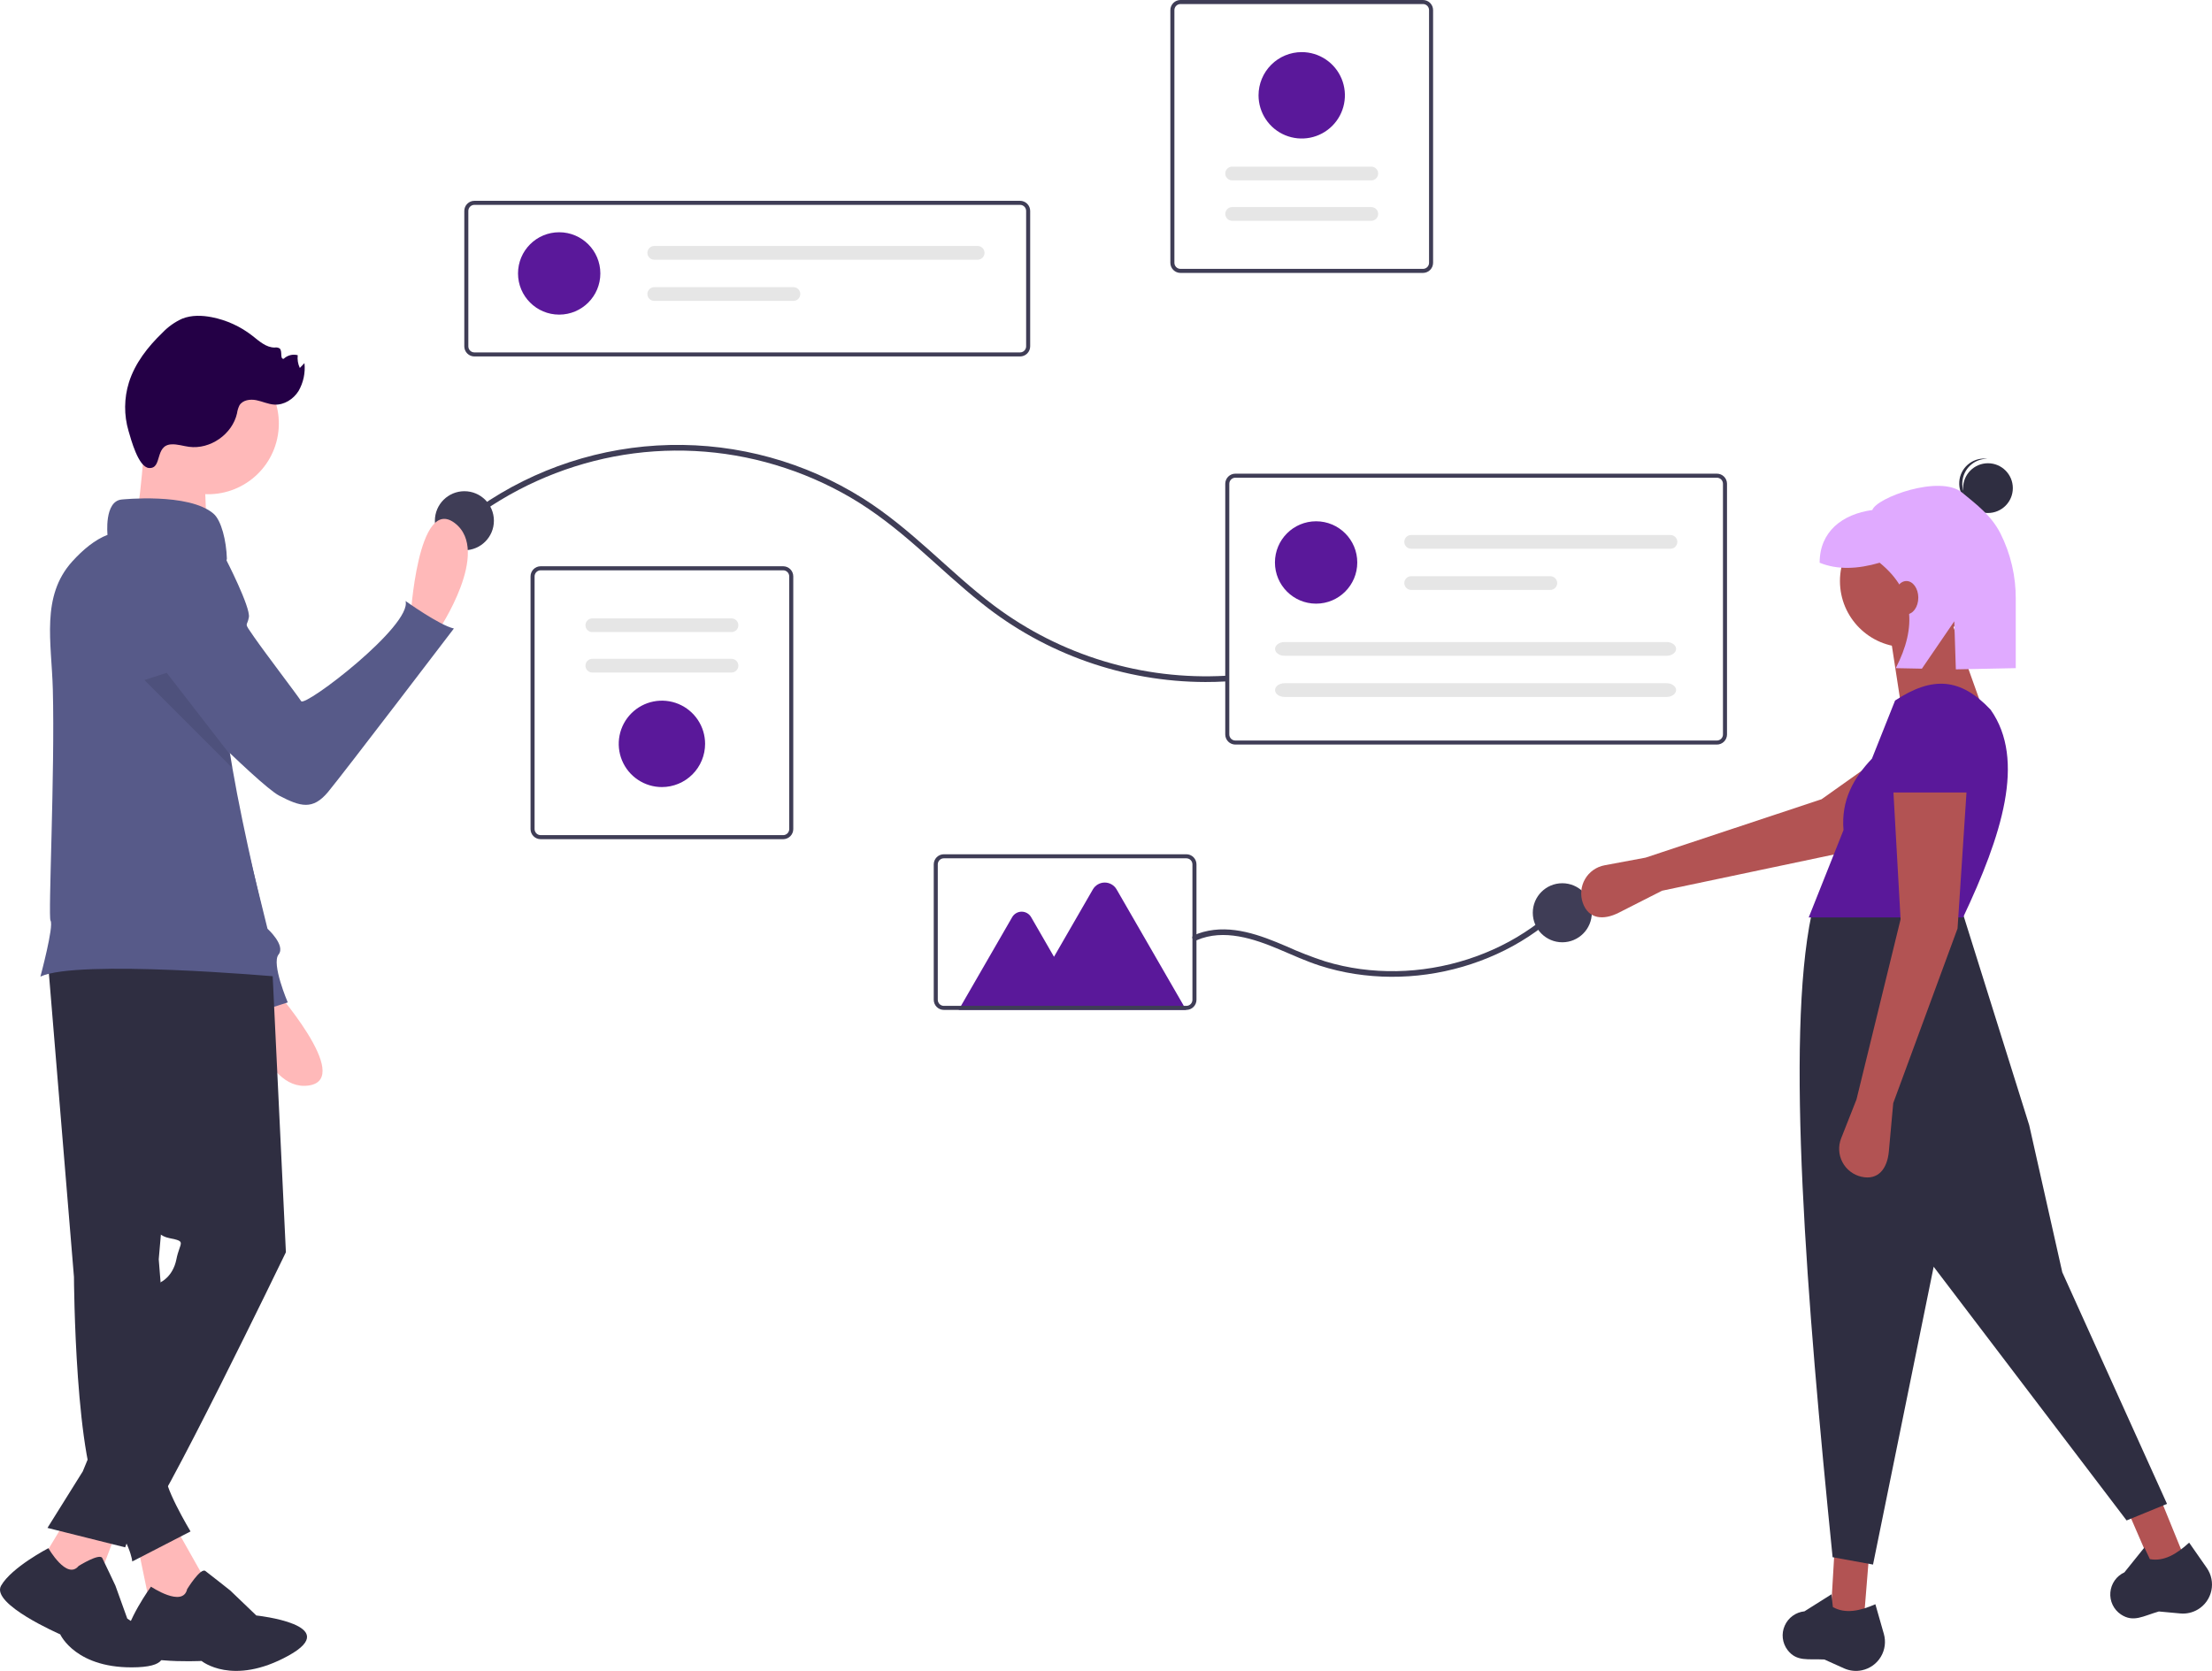 <svg width="450" height="340" viewBox="0 0 450 340" fill="none" xmlns="http://www.w3.org/2000/svg">
<g clip-path="url(#clip0_139_75)">
<path d="M207.519 72.533H96.51C95.965 72.532 95.442 72.316 95.057 71.93C94.671 71.544 94.454 71.021 94.454 70.476V42.919C94.454 42.374 94.671 41.851 95.057 41.466C95.442 41.08 95.965 40.863 96.51 40.862H207.519C208.064 40.863 208.586 41.08 208.972 41.466C209.357 41.851 209.574 42.374 209.575 42.919V70.476C209.574 71.021 209.357 71.544 208.972 71.93C208.586 72.316 208.064 72.532 207.519 72.533ZM96.51 41.685C96.183 41.685 95.869 41.816 95.638 42.047C95.407 42.279 95.276 42.592 95.276 42.919V70.476C95.276 70.803 95.407 71.117 95.638 71.348C95.869 71.58 96.183 71.71 96.51 71.71H207.519C207.846 71.71 208.16 71.58 208.391 71.348C208.622 71.117 208.752 70.803 208.752 70.476V42.919C208.752 42.592 208.622 42.279 208.391 42.047C208.16 41.816 207.846 41.685 207.519 41.685L96.51 41.685Z" fill="#3F3D56"/>
<path d="M113.758 64.02C118.383 64.02 122.132 60.268 122.132 55.64C122.132 51.012 118.383 47.26 113.758 47.26C109.133 47.26 105.384 51.012 105.384 55.64C105.384 60.268 109.133 64.02 113.758 64.02Z" fill="#5A189A"/>
<path d="M133.098 50.054C132.728 50.054 132.373 50.201 132.111 50.463C131.849 50.725 131.702 51.08 131.702 51.45C131.702 51.821 131.849 52.176 132.111 52.438C132.373 52.7 132.728 52.847 133.098 52.847H198.893C199.263 52.847 199.618 52.7 199.88 52.438C200.142 52.176 200.289 51.821 200.289 51.45C200.289 51.08 200.142 50.725 199.88 50.463C199.618 50.201 199.263 50.054 198.893 50.054H133.098Z" fill="#E6E6E6"/>
<path d="M133.098 58.434C132.728 58.434 132.373 58.581 132.111 58.843C131.849 59.105 131.702 59.46 131.702 59.83C131.702 60.201 131.849 60.556 132.111 60.818C132.373 61.08 132.728 61.227 133.098 61.227H161.41C161.593 61.227 161.775 61.191 161.945 61.121C162.114 61.051 162.269 60.949 162.398 60.819C162.528 60.689 162.631 60.535 162.702 60.365C162.772 60.196 162.808 60.014 162.808 59.83C162.808 59.647 162.772 59.465 162.702 59.295C162.631 59.126 162.528 58.971 162.398 58.842C162.269 58.712 162.114 58.609 161.945 58.539C161.775 58.469 161.593 58.433 161.41 58.434H133.098Z" fill="#E6E6E6"/>
<path d="M159.325 170.759H109.988C109.443 170.758 108.92 170.541 108.535 170.156C108.149 169.77 107.933 169.247 107.932 168.702V117.282C107.933 116.736 108.149 116.214 108.535 115.828C108.92 115.442 109.443 115.225 109.988 115.225H159.325C159.87 115.225 160.393 115.442 160.778 115.828C161.164 116.214 161.38 116.736 161.381 117.282V168.702C161.38 169.247 161.164 169.77 160.778 170.156C160.393 170.541 159.87 170.758 159.325 170.759ZM109.988 116.047C109.661 116.048 109.347 116.178 109.116 116.409C108.885 116.641 108.755 116.955 108.754 117.282V168.702C108.755 169.029 108.885 169.343 109.116 169.574C109.347 169.805 109.661 169.936 109.988 169.936H159.325C159.652 169.936 159.966 169.805 160.197 169.574C160.428 169.343 160.558 169.029 160.559 168.702V117.282C160.558 116.955 160.428 116.641 160.197 116.409C159.966 116.178 159.652 116.048 159.325 116.047H109.988Z" fill="#3F3D56"/>
<path d="M120.501 125.828C120.13 125.828 119.776 125.975 119.514 126.237C119.252 126.499 119.105 126.854 119.105 127.225C119.105 127.595 119.252 127.95 119.514 128.212C119.776 128.474 120.13 128.621 120.501 128.621H148.813C149.183 128.621 149.538 128.474 149.799 128.212C150.061 127.95 150.208 127.595 150.208 127.225C150.208 126.854 150.061 126.499 149.799 126.237C149.538 125.975 149.183 125.828 148.813 125.828H120.501Z" fill="#E6E6E6"/>
<path d="M120.501 134.057C120.317 134.057 120.135 134.093 119.966 134.163C119.796 134.233 119.642 134.336 119.512 134.465C119.382 134.595 119.279 134.749 119.209 134.919C119.139 135.088 119.102 135.27 119.102 135.454C119.102 135.637 119.139 135.819 119.209 135.989C119.279 136.158 119.382 136.313 119.512 136.442C119.642 136.572 119.796 136.675 119.966 136.745C120.135 136.815 120.317 136.851 120.501 136.85H148.813C149.183 136.85 149.538 136.703 149.799 136.441C150.061 136.179 150.208 135.824 150.208 135.454C150.208 135.083 150.061 134.728 149.799 134.466C149.538 134.204 149.183 134.057 148.813 134.057H120.501Z" fill="#E6E6E6"/>
<path d="M134.657 160.155C132.919 160.155 131.221 159.639 129.776 158.673C128.331 157.707 127.205 156.334 126.54 154.728C125.876 153.121 125.702 151.354 126.041 149.648C126.379 147.943 127.216 146.377 128.445 145.147C129.673 143.918 131.239 143.08 132.943 142.741C134.647 142.402 136.413 142.576 138.019 143.241C139.624 143.907 140.996 145.034 141.961 146.479C142.927 147.925 143.442 149.625 143.442 151.364C143.439 153.694 142.513 155.929 140.866 157.577C139.219 159.225 136.986 160.152 134.657 160.155Z" fill="#5A189A"/>
<path d="M240.149 0H289.486C290.031 0.001 290.554 0.218 290.939 0.603C291.325 0.989 291.541 1.512 291.542 2.057V53.477C291.541 54.022 291.325 54.545 290.939 54.931C290.554 55.317 290.031 55.534 289.486 55.534H240.149C239.604 55.534 239.081 55.317 238.696 54.931C238.31 54.545 238.094 54.022 238.093 53.477V2.057C238.094 1.512 238.31 0.989 238.696 0.603C239.081 0.218 239.604 0.001 240.149 0ZM289.486 54.711C289.813 54.711 290.127 54.581 290.358 54.349C290.589 54.118 290.719 53.804 290.72 53.477V2.057C290.719 1.73 290.589 1.416 290.358 1.185C290.127 0.953 289.813 0.823 289.486 0.823H240.149C239.822 0.823 239.508 0.953 239.277 1.185C239.046 1.416 238.916 1.73 238.915 2.057V53.477C238.916 53.804 239.046 54.118 239.277 54.349C239.508 54.581 239.822 54.711 240.149 54.711H289.486Z" fill="#3F3D56"/>
<path d="M278.973 44.931C279.343 44.931 279.698 44.783 279.96 44.521C280.222 44.26 280.369 43.904 280.369 43.534C280.369 43.163 280.222 42.808 279.96 42.546C279.698 42.284 279.343 42.137 278.973 42.137H250.661C250.291 42.137 249.936 42.284 249.675 42.546C249.413 42.808 249.266 43.163 249.266 43.534C249.266 43.904 249.413 44.26 249.675 44.521C249.936 44.783 250.291 44.931 250.661 44.931H278.973Z" fill="#E6E6E6"/>
<path d="M278.973 36.702C279.343 36.702 279.698 36.554 279.96 36.292C280.222 36.031 280.369 35.675 280.369 35.305C280.369 34.934 280.222 34.579 279.96 34.317C279.698 34.055 279.343 33.908 278.973 33.908H250.661C250.291 33.908 249.936 34.055 249.675 34.317C249.413 34.579 249.266 34.934 249.266 35.305C249.266 35.675 249.413 36.031 249.675 36.292C249.936 36.554 250.291 36.702 250.661 36.702H278.973Z" fill="#E6E6E6"/>
<path d="M264.817 10.604C266.555 10.604 268.253 11.119 269.698 12.085C271.143 13.051 272.269 14.424 272.934 16.03C273.598 17.637 273.772 19.405 273.433 21.11C273.095 22.815 272.258 24.382 271.029 25.611C269.801 26.841 268.235 27.678 266.531 28.017C264.827 28.356 263.061 28.182 261.455 27.517C259.85 26.852 258.478 25.725 257.513 24.279C256.547 22.833 256.032 21.134 256.032 19.395C256.035 17.064 256.961 14.829 258.608 13.181C260.255 11.533 262.488 10.606 264.817 10.604Z" fill="#5A189A"/>
<path d="M95.088 106.38C103.818 99.613 114.019 94.999 124.863 92.91C135.793 90.826 147.064 91.406 157.723 94.6C163.081 96.197 168.229 98.429 173.058 101.249C177.977 104.127 182.423 107.67 186.7 111.421C191.033 115.221 195.223 119.19 199.746 122.768C212.659 133.097 228.69 138.741 245.222 138.777C246.588 138.779 247.953 138.741 249.316 138.664C250.056 138.623 250.06 137.467 249.316 137.508C232.465 138.436 215.824 133.404 202.307 123.293C197.619 119.785 193.338 115.773 188.968 111.887C184.732 108.118 180.382 104.453 175.575 101.425C163.818 94.013 150.14 90.229 136.248 90.546C122.356 90.863 108.865 95.266 97.457 103.207C96.373 103.962 95.313 104.75 94.271 105.562C93.685 106.019 94.508 106.832 95.088 106.38Z" fill="#3F3D56"/>
<path d="M94.475 111.968C97.79 111.968 100.478 109.278 100.478 105.96C100.478 102.642 97.79 99.952 94.475 99.952C91.159 99.952 88.471 102.642 88.471 105.96C88.471 109.278 91.159 111.968 94.475 111.968Z" fill="#3F3D56"/>
<path d="M317.827 191.739C321.143 191.739 323.831 189.049 323.831 185.731C323.831 182.413 321.143 179.723 317.827 179.723C314.512 179.723 311.824 182.413 311.824 185.731C311.824 189.049 314.512 191.739 317.827 191.739Z" fill="#3F3D56"/>
<path d="M349.28 151.506H251.316C250.771 151.505 250.249 151.288 249.863 150.902C249.478 150.517 249.261 149.994 249.26 149.448V98.44C249.261 97.895 249.478 97.372 249.863 96.986C250.249 96.6 250.771 96.383 251.316 96.383H349.28C349.825 96.383 350.347 96.6 350.733 96.986C351.118 97.372 351.335 97.895 351.336 98.44V149.448C351.335 149.994 351.118 150.517 350.733 150.902C350.347 151.288 349.825 151.505 349.28 151.506ZM251.316 97.206C250.989 97.206 250.676 97.336 250.444 97.568C250.213 97.799 250.083 98.113 250.083 98.44V149.448C250.083 149.776 250.213 150.089 250.444 150.321C250.676 150.552 250.989 150.682 251.316 150.683H349.28C349.607 150.682 349.92 150.552 350.152 150.321C350.383 150.089 350.513 149.776 350.513 149.448V98.44C350.513 98.113 350.383 97.799 350.152 97.568C349.92 97.336 349.607 97.206 349.28 97.206H251.316Z" fill="#3F3D56"/>
<path d="M267.743 122.833C272.367 122.833 276.117 119.081 276.117 114.453C276.117 109.825 272.367 106.073 267.743 106.073C263.118 106.073 259.369 109.825 259.369 114.453C259.369 119.081 263.118 122.833 267.743 122.833Z" fill="#5A189A"/>
<path d="M287.082 108.866C286.899 108.865 286.717 108.901 286.547 108.971C286.378 109.041 286.224 109.144 286.094 109.274C285.964 109.404 285.861 109.558 285.791 109.727C285.72 109.897 285.684 110.079 285.684 110.262C285.684 110.446 285.72 110.628 285.791 110.797C285.861 110.967 285.964 111.121 286.094 111.251C286.224 111.381 286.378 111.483 286.547 111.553C286.717 111.623 286.899 111.659 287.082 111.659H339.832C340.202 111.659 340.557 111.512 340.819 111.25C341.08 110.988 341.227 110.633 341.227 110.262C341.227 109.892 341.08 109.537 340.819 109.275C340.557 109.013 340.202 108.866 339.832 108.866H287.082Z" fill="#E6E6E6"/>
<path d="M287.082 117.246C286.899 117.245 286.717 117.281 286.547 117.351C286.378 117.421 286.224 117.524 286.094 117.654C285.964 117.784 285.861 117.938 285.791 118.107C285.72 118.277 285.684 118.459 285.684 118.642C285.684 118.826 285.72 119.008 285.791 119.177C285.861 119.347 285.964 119.501 286.094 119.631C286.224 119.76 286.378 119.863 286.547 119.933C286.717 120.003 286.899 120.039 287.082 120.039H315.394C315.764 120.039 316.119 119.892 316.381 119.63C316.643 119.368 316.79 119.013 316.79 118.642C316.79 118.272 316.643 117.917 316.381 117.655C316.119 117.393 315.764 117.246 315.394 117.246H287.082Z" fill="#E6E6E6"/>
<path d="M261.319 130.643C260.258 130.643 259.394 131.27 259.394 132.04C259.394 132.81 260.258 133.436 261.319 133.436H339.051C340.112 133.436 340.976 132.81 340.976 132.04C340.976 131.27 340.112 130.643 339.051 130.643H261.319Z" fill="#E6E6E6"/>
<path d="M261.319 139.023C260.258 139.023 259.394 139.65 259.394 140.42C259.394 141.19 260.258 141.816 261.319 141.816H339.051C340.112 141.816 340.976 141.19 340.976 140.42C340.976 139.65 340.112 139.023 339.051 139.023H261.319Z" fill="#E6E6E6"/>
<path d="M243.441 191.324C248.968 188.925 255.139 191.016 260.348 193.228C263.031 194.367 265.685 195.582 268.461 196.481C270.797 197.236 273.189 197.803 275.615 198.178C280.483 198.924 285.433 198.954 290.31 198.268C295.211 197.584 299.988 196.194 304.491 194.141C308.97 192.11 313.109 189.402 316.765 186.111C317.23 185.691 317.686 185.261 318.133 184.821C318.665 184.3 317.848 183.482 317.316 184.004C313.796 187.438 309.755 190.292 305.343 192.462C300.949 194.624 296.262 196.131 291.432 196.934C286.586 197.752 281.644 197.837 276.773 197.187C274.343 196.858 271.943 196.336 269.596 195.626C266.9 194.748 264.255 193.72 261.674 192.547C256.416 190.287 250.574 188.075 244.797 189.633C244.135 189.816 243.487 190.048 242.858 190.326C242.178 190.621 242.766 191.617 243.441 191.324Z" fill="#3F3D56"/>
<path d="M241.306 205.503H195.023L205.915 186.624C206.11 186.286 206.391 186.005 206.729 185.809C207.067 185.614 207.451 185.511 207.841 185.511C208.232 185.511 208.615 185.614 208.953 185.809C209.292 186.005 209.572 186.286 209.768 186.624L214.42 194.689L222.332 180.976C222.576 180.552 222.928 180.2 223.351 179.956C223.775 179.711 224.255 179.583 224.744 179.583C225.233 179.583 225.713 179.711 226.136 179.956C226.559 180.2 226.911 180.552 227.155 180.976L241.306 205.503Z" fill="#5A189A"/>
<path d="M241.35 205.498H192.012C191.467 205.498 190.945 205.281 190.559 204.895C190.174 204.51 189.957 203.987 189.957 203.441V175.885C189.957 175.339 190.174 174.817 190.559 174.431C190.945 174.045 191.467 173.828 192.012 173.828H241.35C241.895 173.828 242.417 174.045 242.803 174.431C243.188 174.817 243.405 175.339 243.406 175.885V203.441C243.405 203.987 243.188 204.51 242.803 204.895C242.417 205.281 241.895 205.498 241.35 205.498ZM192.012 174.651C191.685 174.651 191.372 174.781 191.14 175.012C190.909 175.244 190.779 175.558 190.779 175.885V203.441C190.779 203.768 190.909 204.082 191.14 204.314C191.372 204.545 191.685 204.675 192.012 204.676H241.35C241.677 204.675 241.99 204.545 242.222 204.314C242.453 204.082 242.583 203.768 242.583 203.441V175.885C242.583 175.558 242.453 175.244 242.222 175.012C241.99 174.781 241.677 174.651 241.35 174.651H192.012Z" fill="#3F3D56"/>
<path d="M338.119 181.246L329.325 185.715C326.186 187.31 323.157 187.037 321.997 183.711C321.721 182.919 321.619 182.078 321.698 181.243C321.777 180.409 322.035 179.601 322.456 178.876C322.876 178.15 323.447 177.524 324.131 177.041C324.816 176.557 325.596 176.227 326.42 176.073L334.778 174.511L370.575 162.627L392.259 147.24L400.207 159.913L375.152 173.443L338.119 181.246Z" fill="#B25353"/>
<path d="M379.172 329.583L372.443 328.461L373.191 315.742H380.293L379.172 329.583Z" fill="#B25353"/>
<path d="M444.475 317.161L437.964 319.193L432.903 307.503L439.243 304.3L444.475 317.161Z" fill="#B25353"/>
<path d="M440.849 306.016L432.626 309.383L393.376 257.761L381.041 318.361L372.817 316.865C367.541 264.62 363.24 211.33 368.518 186.127L398.983 184.817L412.814 228.958L419.542 258.883L440.849 306.016Z" fill="#2F2E41"/>
<path d="M378.801 339.869C377.571 340.133 376.289 339.996 375.141 339.48L371.144 337.68C367.793 337.508 365.511 338.176 363.645 335.739C363.118 335.042 362.788 334.217 362.687 333.35C362.587 332.482 362.72 331.604 363.074 330.805C363.424 330.004 363.981 329.31 364.688 328.796C365.395 328.281 366.226 327.964 367.095 327.877L372.585 324.415L372.873 327.01C375.382 328.433 378.362 327.818 381.518 326.434L383.241 332.469C383.463 333.247 383.523 334.062 383.418 334.865C383.312 335.667 383.042 336.439 382.626 337.133C382.21 337.827 381.656 338.428 380.998 338.898C380.34 339.369 379.592 339.699 378.801 339.869Z" fill="#2F2E41"/>
<path d="M447.14 327.489C446.062 328.138 444.805 328.426 443.552 328.31L439.187 327.907C435.962 328.833 434.02 330.206 431.464 328.508C430.74 328.02 430.16 327.347 429.784 326.56C429.407 325.772 429.248 324.897 429.323 324.027C429.395 323.155 429.697 322.318 430.198 321.602C430.699 320.886 431.382 320.316 432.177 319.951L436.246 314.893L437.36 317.254C440.195 317.784 442.813 316.234 445.35 313.899L448.938 319.047C449.4 319.711 449.722 320.463 449.882 321.256C450.042 322.049 450.038 322.867 449.869 323.659C449.701 324.45 449.372 325.198 448.902 325.857C448.433 326.516 447.833 327.072 447.14 327.489Z" fill="#2F2E41"/>
<path d="M387.769 131.699C395.201 131.699 401.226 125.67 401.226 118.233C401.226 110.795 395.201 104.766 387.769 104.766C380.337 104.766 374.312 110.795 374.312 118.233C374.312 125.67 380.337 131.699 387.769 131.699Z" fill="#B25353"/>
<path d="M404.216 146.662L386.647 142.922L384.405 128.333L396.74 125.714L404.216 146.662Z" fill="#B25353"/>
<path d="M399.357 186.687H367.957L375.035 168.906C374.521 162.787 377.112 158.287 380.821 154.369L385.526 142.547C393.129 137.54 398.861 137.914 404.964 144.417C412.201 154.671 407.192 170.084 399.357 186.687Z" fill="#5A189A"/>
<path d="M385.152 224.469L384.259 234.298C383.941 237.807 382.099 240.229 378.668 239.444C377.851 239.258 377.084 238.897 376.42 238.386C375.756 237.875 375.21 237.226 374.819 236.485C374.428 235.743 374.203 234.926 374.157 234.089C374.111 233.252 374.247 232.415 374.554 231.635L377.676 223.72L386.647 187.061L385.152 160.502H400.104L398.235 188.932L385.152 224.469Z" fill="#B25353"/>
<path d="M401.226 161.251H384.031L385.236 150.026C385.316 148.085 386.117 146.243 387.484 144.863C388.851 143.482 390.683 142.663 392.623 142.566C393.65 142.515 394.678 142.668 395.646 143.017C396.614 143.365 397.504 143.903 398.263 144.597C399.022 145.292 399.636 146.131 400.069 147.065C400.502 147.999 400.746 149.01 400.787 150.038L401.226 161.251Z" fill="#5A189A"/>
<path d="M404.424 104.386C407.217 104.386 409.482 102.12 409.482 99.324C409.482 96.529 407.217 94.263 404.424 94.263C401.63 94.263 399.366 96.529 399.366 99.324C399.366 102.12 401.63 104.386 404.424 104.386Z" fill="#2F2E41"/>
<path d="M399.212 98.085C399.295 96.801 399.864 95.597 400.803 94.718C401.743 93.839 402.982 93.351 404.268 93.354C404.163 93.341 404.06 93.325 403.953 93.318C402.615 93.233 401.298 93.683 400.291 94.569C399.284 95.455 398.67 96.705 398.584 98.045C398.498 99.384 398.947 100.702 399.832 101.71C400.717 102.718 401.966 103.334 403.304 103.42C403.411 103.427 403.515 103.425 403.621 103.425C402.345 103.263 401.179 102.621 400.359 101.629C399.54 100.637 399.13 99.369 399.212 98.085Z" fill="#2F2E41"/>
<path d="M399.183 100.246C394.672 96.501 381.734 101.261 380.899 103.779C374.799 104.611 370.18 108.172 370.18 114.505C373.807 115.992 377.931 115.809 382.39 114.505C389.498 120.302 389.985 127.588 385.663 135.958L390.981 136.064L397.572 126.423L397.888 136.203L410.077 135.958V121.944C410.117 117.284 409.045 112.682 406.951 108.52C405.052 104.827 402.104 102.671 399.183 100.246Z" fill="#E0AAFF"/>
<path d="M387.832 125.006C389.168 125.006 390.251 123.489 390.251 121.618C390.251 119.746 389.168 118.229 387.832 118.229C386.496 118.229 385.413 119.746 385.413 121.618C385.413 123.489 386.496 125.006 387.832 125.006Z" fill="#B25353"/>
<path d="M83.491 125.918C83.491 125.918 84.947 100.698 92.506 106.429C100.065 112.159 89.205 128.257 89.205 128.257L83.491 125.918Z" fill="#FFB9B9"/>
<path d="M55.368 200.727C55.368 200.727 72.159 219.59 62.765 220.887C53.371 222.183 49.675 203.116 49.675 203.116L55.368 200.727Z" fill="#FFB9B9"/>
<path d="M33.458 111.436C35.565 111.991 37.462 113.157 38.909 114.787C40.357 116.417 41.291 118.438 41.594 120.598L46.935 158.64L54.422 188.986C54.422 188.986 58.166 192.358 56.669 194.231C55.171 196.104 58.541 203.972 58.541 203.972L49.181 206.969C49.181 206.969 48.058 199.101 46.186 198.727C44.541 198.397 26.126 149.169 21.688 137.243C21.075 135.599 20.729 134.663 20.729 134.663C20.729 134.663 21.478 109.563 33.458 111.436Z" fill="#575A89"/>
<path d="M35.167 309.823L40.916 320.018C45.368 329.529 41.412 331.257 30.497 326.542L28.008 314.504L35.167 309.823Z" fill="#FFB9B9"/>
<path d="M38.068 323.372C38.068 323.372 40.797 318.926 41.784 319.67C42.771 320.415 46.842 323.64 46.842 323.64L52.145 328.722C52.145 328.722 70.061 330.618 58.677 336.9C47.293 343.182 41.001 337.973 41.001 337.973C41.001 337.973 25.056 338.803 25.313 334.351C25.571 329.899 30.713 322.856 30.713 322.856C30.713 322.856 37.194 327.204 38.068 323.372Z" fill="#2F2E41"/>
<path d="M9.657 194.587L15.047 259.845C15.047 259.845 15.226 298.857 20.975 306.407C26.724 313.958 26.904 317.733 26.904 317.733L38.76 311.621C38.76 311.621 32.652 301.436 33.91 299.877C34.685 298.888 35.237 297.743 35.527 296.52L32.293 256.25L38.401 186.137L9.657 194.587Z" fill="#2F2E41"/>
<path d="M24.388 309.823L19.358 323.126L7.951 318.354L13.969 308.385L24.388 309.823Z" fill="#FFB9B9"/>
<path d="M15.997 318.646C15.997 318.646 20.275 315.97 20.81 317.04C21.345 318.111 23.484 322.66 23.484 322.66L25.891 329.35C25.891 329.35 40.598 338.715 28.03 339.251C15.462 339.786 12.253 332.561 12.253 332.561C12.253 332.561 -1.919 326.406 0.22 322.66C2.359 318.913 9.846 315.028 9.846 315.028C9.846 315.028 13.59 321.589 15.997 318.646Z" fill="#2F2E41"/>
<path d="M55.288 194.767L58.162 254.812C58.162 254.812 31.934 309.104 29.059 310.542C28.203 310.985 27.444 311.595 26.826 312.336C26.209 313.077 25.747 313.934 25.466 314.857L9.657 310.902L16.843 299.396L32.652 260.924C32.652 260.924 35.167 259.845 35.886 256.25C36.605 252.654 38.042 252.654 34.449 251.935C30.856 251.216 30.856 247.621 30.856 247.621L18.999 192.969L55.288 194.767Z" fill="#2F2E41"/>
<path d="M56.539 88.485C57.811 80.645 52.49 73.258 44.655 71.985C36.821 70.713 29.438 76.037 28.167 83.878C26.896 91.718 32.216 99.106 40.051 100.378C47.886 101.65 55.268 96.326 56.539 88.485Z" fill="#FFB9B9"/>
<path d="M29.598 87.081C29.598 87.081 28.52 105.418 27.083 107.215C25.646 109.013 42.174 108.654 42.174 108.654C42.174 108.654 41.096 93.193 42.174 91.755C43.252 90.317 29.598 87.081 29.598 87.081Z" fill="#FFB9B9"/>
<path d="M56.364 198.722C56.364 198.722 15.764 195.127 8.221 198.722C8.221 198.722 10.998 188.413 10.28 187.336C9.758 186.548 11.198 157.183 10.746 140.244C10.49 130.686 8.286 121.352 14.692 114.255C16.873 111.845 19.305 109.821 21.872 108.833C21.872 108.833 21.155 102.002 24.747 101.643C24.747 101.643 38.403 100.202 43.431 104.52C45.038 105.891 46.049 110.068 46.156 113.668C43.668 125.912 44.549 139.498 46.832 153.593C46.971 154.488 47.125 155.388 47.279 156.288C49.702 170.266 53.364 184.678 56.364 198.722Z" fill="#575A89"/>
<path d="M34.845 90.419C36.061 90.347 37.247 90.758 38.454 90.918C42.773 91.492 47.265 88.356 48.218 84.103C48.295 83.536 48.464 82.986 48.718 82.474C49.383 81.388 50.896 81.181 52.144 81.431C53.392 81.681 54.574 82.265 55.845 82.332C57.807 82.435 59.691 81.226 60.736 79.562C61.724 77.844 62.145 75.859 61.937 73.888L60.996 74.876C60.614 74.067 60.466 73.166 60.57 72.278C60.072 72.145 59.548 72.142 59.048 72.27C58.548 72.398 58.09 72.652 57.716 73.008C56.887 73.097 57.513 71.469 56.897 70.906C56.597 70.722 56.24 70.655 55.894 70.719C54.13 70.736 52.702 69.385 51.312 68.298C48.903 66.419 46.086 65.133 43.089 64.544C41.096 64.156 38.978 64.093 37.088 64.835C35.563 65.52 34.187 66.498 33.036 67.712C30.078 70.558 27.459 73.903 26.228 77.82C25.228 81.029 25.2 84.463 26.147 87.688C26.643 89.362 28.137 95.098 30.325 95.232C33.074 95.4 31.424 90.624 34.845 90.419Z" fill="#240046"/>
<path d="M40.794 113.201L45.943 113.753C45.943 113.753 50.997 123.566 50.63 125.613C50.263 127.66 49.464 126.417 51.739 129.692C54.014 132.967 60.469 141.431 61.268 142.674C62.068 143.917 83.86 127.278 82.505 122.292C82.505 122.292 89.388 127.233 92.337 127.891C92.337 127.891 69.878 157.367 66.748 161.139C63.618 164.911 61.1 164.136 56.798 161.9C52.497 159.663 30.738 137.354 30.738 137.354L40.794 113.201Z" fill="#575A89"/>
<path opacity="0.1" d="M47.279 156.288L29.383 138.379L33.912 136.901L46.832 153.593C46.971 154.488 47.125 155.388 47.279 156.288Z" fill="black"/>
</g>
<defs>
<clipPath id="clip0_139_75">
<rect width="450" height="340" fill="white"/>
</clipPath>
</defs>
</svg>
